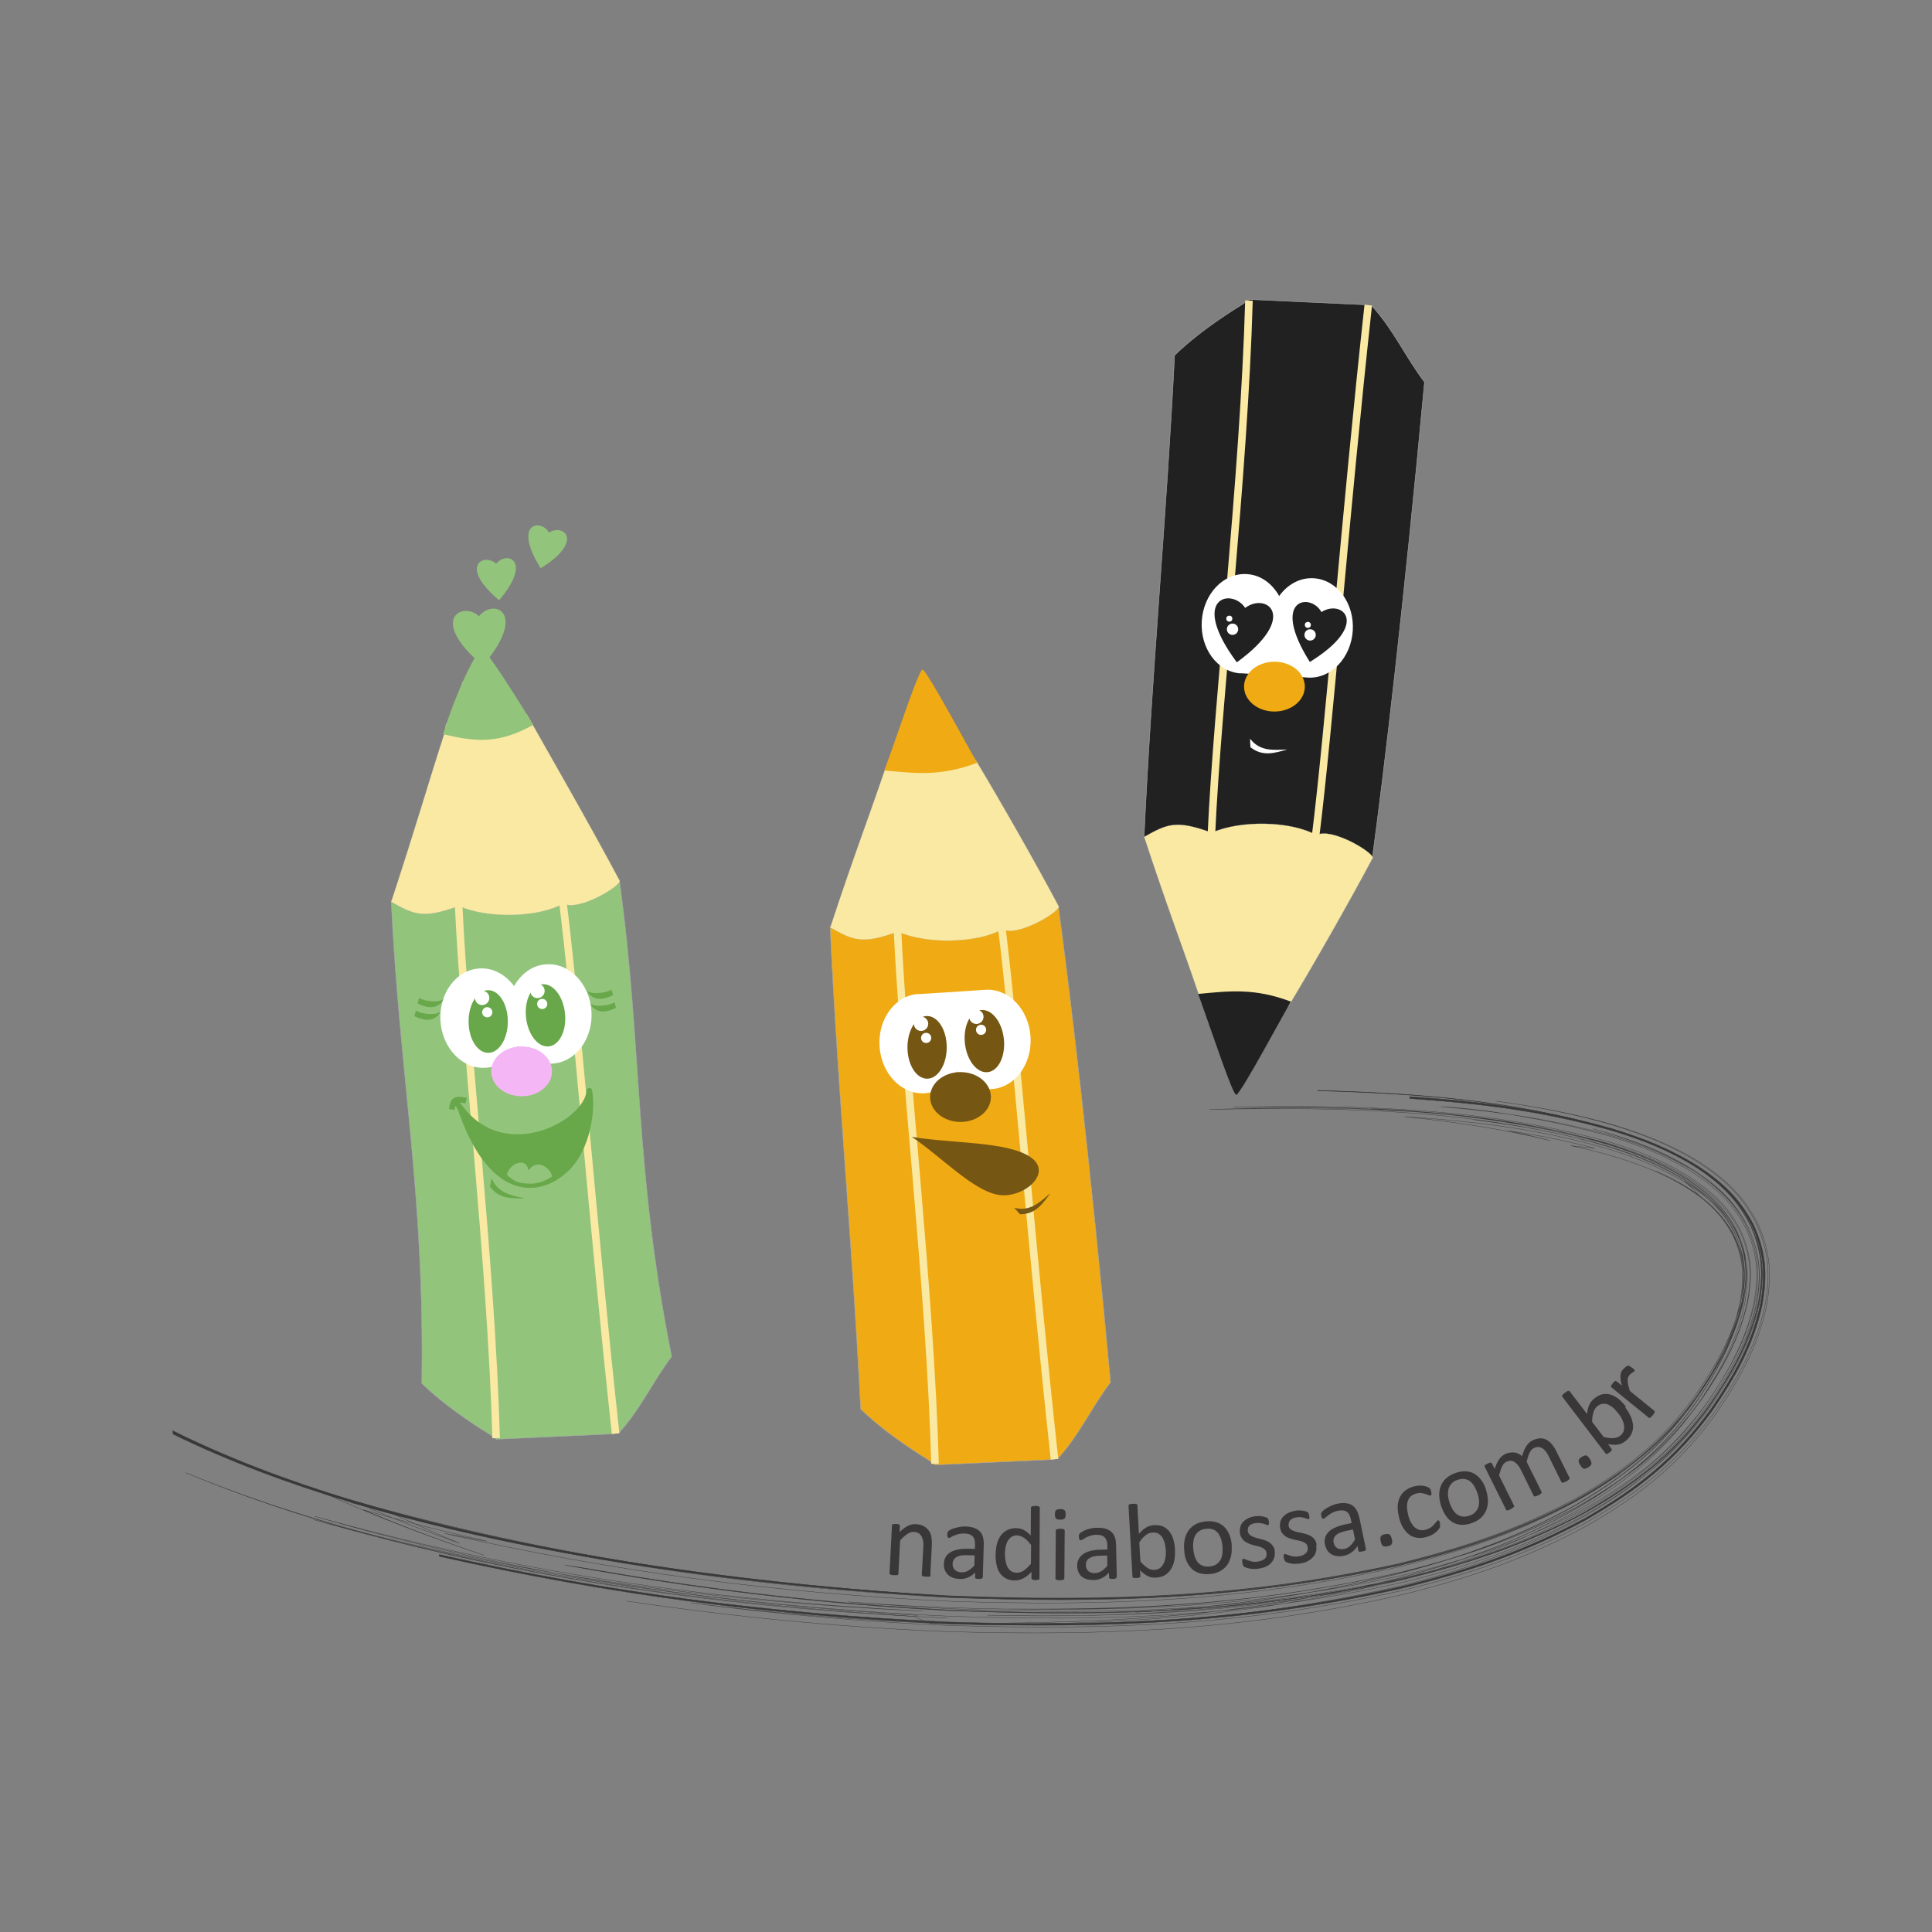 <svg:svg xmlns:dc="http://purl.org/dc/elements/1.1/" xmlns:ns2="http://creativecommons.org/ns#" xmlns:rdf="http://www.w3.org/1999/02/22-rdf-syntax-ns#" xmlns:svg="http://www.w3.org/2000/svg" clip-rule="evenodd" fill-rule="evenodd" height="2834.989" id="svg2" style="shape-rendering:geometricPrecision;text-rendering:geometricPrecision;image-rendering:optimizeQuality" version="1.0" viewBox="-169.314 319.67 2834.989 2834.989" width="2834.989" xml:space="preserve">
 <svg:rect x="-169.314" y="319.67" width="2834.989" height="2834.989" fill="#808080" stroke="none"/>
 <svg:defs id="defs4">
  <svg:style id="style6" type="text/css">
    .str1 {stroke:#A8AAAC;stroke-width:0.9}
    .str5 {stroke:#393738;stroke-width:1.8}
    .str0 {stroke:#A8AAAC;stroke-width:2.362}
    .str3 {stroke:#68A84A;stroke-width:29.996}
    .str4 {stroke:#68A84A;stroke-width:29.996;stroke-linecap:round;stroke-linejoin:round}
    .str2 {stroke:#FAE9A3;stroke-width:39.995}
    .fil3 {fill:none}
    .fil10 {fill:none;fill-rule:nonzero}
    .fil8 {fill:#212121}
    .fil2 {fill:#68A84A}
    .fil7 {fill:#755613}
    .fil0 {fill:#93C47C}
    .fil6 {fill:#F0AA13}
    .fil5 {fill:#F5B6F5}
    .fil1 {fill:#FAE9A3}
    .fil4 {fill:white}
    .fil9 {fill:#393738;fill-rule:nonzero}
  </svg:style>
 </svg:defs>
 <svg:g id="Camada_x0020_1" transform="matrix(.277 0 0 .277 1126 1910.3)">
  <svg:path class="fil0 str0" d="m-1406-1077c-426 58-772 48-1198 106 44 931 178 1549 162 2557 151 147 353 265 358 269l37 27 611-28c1 0 3-1 4-1 10-1 13-2 19-3 2 0 5 0 10-1 2 0 5 1 7-2 115-127 178-271 278-403-201-1007-153-1615-276-2517-2-16-5 11-13-3z" fill="#93c47c" id="path10" stroke="#a8aaac" stroke-width="2.362" />
  <svg:path class="fil1 str1" d="m-2224-2134-79 226c-17-8-9 19-17 44-93 288-149 488-284 899 121 68 168 92 358 22 148 67 418 64 555-13 76 44 299-89 298-120-162-305-406-728-493-883l-338-176z" fill="#fae9a3" id="path12" stroke="#a8aaac" stroke-width=".9" />
  <svg:path class="fil2" d="m-1550-428c8 24 31 37 46 41 31 9 62-3 91-16-3-11-5-21-8-30-20 12-47 17-68 18-17 1-47 2-61-13z" fill="#68a84a" id="path14" />
  <svg:path class="fil0" d="m-1852-1903c-40-67-239-389-269-399-27-10-141 231-208 449 173 41 293 53 477-49z" fill="#93c47c" id="path16" />
  <svg:path class="fil3 str2" d="m-2048 1876c-26-935-167-2116-199-2830" fill="none" id="path18" stroke="#fae9a3" stroke-width="39.995" />
  <svg:path class="fil3 str2" d="m-1415 1852c-122-1112-206-2230-280-2821" fill="none" id="path20" stroke="#fae9a3" stroke-width="39.995" />
  <svg:path class="fil4" d="m-2137-612c73-5 140 33 184 94 37-66 98-112 171-116 123-8 230 104 239 249s-83 269-206 277c-73 5-140-33-184-94-37 66-98 112-171 116-123 8-230-104-239-249s83-269 206-277z" fill="#fff" id="path22" />
  <svg:ellipse class="fil2" cx="-2090" cy="-331" d="m -1986,-331 c 0,91.679 -46.562,166 -104,166 -57.438,0 -104,-74.321 -104,-166 0,-91.679 46.562,-166 104,-166 57.438,0 104,74.321 104,166 z" fill="#68a84a" id="ellipse24" rx="104" ry="166" />
  <svg:ellipse class="fil2" cx="0" cy="0" d="M 93,0 C 93,124.816 51.362,226 0,226 -51.362,226 -93,124.816 -93,0 c 0,-124.816 41.638,-226 93,-226 51.362,0 93,101.184 93,226 z" fill="#68a84a" id="ellipse26" rx="93" ry="226" transform="matrix(1.11 -.117 -.077 -.728 -1786.4 -363.66)" />
  <svg:circle class="fil4" cx="-2122" cy="-456" d="m -2084,-456 c 0,20.987 -17.013,38 -38,38 -20.987,0 -38,-17.013 -38,-38 0,-20.987 17.013,-38 38,-38 20.987,0 38,17.013 38,38 z" fill="#fff" id="circle28" r="38" />
  <svg:circle class="fil4" cx="-1829" cy="-493" d="m -1791,-493 c 0,20.987 -17.013,38 -38,38 -20.987,0 -38,-17.013 -38,-38 0,-20.987 17.013,-38 38,-38 20.987,0 38,17.013 38,38 z" fill="#fff" id="circle30" r="38" />
  <svg:circle class="fil4" cx="-1804" cy="-424" d="m -1777,-424 c 0,14.912 -12.088,27 -27,27 -14.912,0 -27,-12.088 -27,-27 0,-14.912 12.088,-27 27,-27 14.912,0 27,12.088 27,27 z" fill="#fff" id="circle32" r="27" />
  <svg:circle class="fil4" cx="-2095" cy="-380" d="m -2068,-380 c 0,14.912 -12.088,27 -27,27 -14.912,0 -27,-12.088 -27,-27 0,-14.912 12.088,-27 27,-27 14.912,0 27,12.088 27,27 z" fill="#fff" id="circle34" r="27" />
  <svg:ellipse class="fil5" cx="-1913" cy="-67" d="m -1752,-67 c 0,72.902 -72.082,132 -161,132 -88.918,0 -161,-59.098 -161,-132 0,-72.902 72.082,-132 161,-132 88.918,0 161,59.098 161,132 z" fill="#f5b6f5" id="ellipse36" rx="161" ry="132" />
  <svg:path class="fil2" d="m-1566-495c8 24 31 37 46 41 31 9 62-3 91-16-3-11-5-21-8-30-20 12-47 17-68 18-17 1-47 2-61-13z" fill="#68a84a" id="path38" />
  <svg:path class="fil2" d="m-2344-384c-8 24-31 37-46 41-31 9-62-3-91-16 3-11 5-21 8-30 20 12 47 17 68 18 17 1 47 2 61-13z" fill="#68a84a" id="path40" />
  <svg:path class="fil2" d="m-2327-451c-8 24-31 37-46 41-31 9-62-3-91-16 3-11 5-21 8-30 20 12 47 17 68 18 17 1 47 2 61-13z" fill="#68a84a" id="path42" />
  <svg:g id="_720052336">
   <svg:path class="fil3 str3" d="m-2283 135c7-50 16-60 76-47" fill="none" id="path45" stroke="#68a84a" stroke-width="29.996" />
   <svg:path class="fil2" d="m-1555 23c-62 260-465 364-706 82 167 523 443 502 595 356 120-114 145-330 127-420-3-13-10-11-16-18z" fill="#68a84a" id="path47" />
   <svg:path class="fil0" d="m-1876 457c50-69 121-4 124 33-25 17-68 40-121 38s-75-8-116-45c-4-4 1-13 4-18 18-45 96-78 108-9z" fill="#93c47c" id="path49" />
   <svg:path class="fil3 str4" d="m-2254 103c233 351 690 106 700-67" fill="none" id="path51" stroke="#68a84a" stroke-linecap="round" stroke-linejoin="round" stroke-width="29.996" />
  </svg:g>
  <svg:path class="fil0" d="m-2118-2217c240-280 59-359-21-261-84-80-273 13 19 260 1 1 2 1 2 1z" fill="#93c47c" id="path53" />
  <svg:path class="fil0" d="m-2032-2563c177-207 44-265-16-193-62-59-202 9 14 192 1 1 1 1 2 1z" fill="#93c47c" id="path55" />
  <svg:path class="fil0" d="m-1812-2732c232-143 122-239 44-189-42-75-195-53-45 187 0 1 1 1 1 1z" fill="#93c47c" id="path57" />
  <svg:path class="fil2" d="m-1896 606c-67 0-136 5-185-63 3-15 6-29 9-44 34 82 107 90 176 107z" fill="#68a84a" id="path59" />
  <svg:path class="fil6 str0" d="m919-941c-426 58-772 48-1198 106 41 873 120 1713 162 2557 151 147 353 265 358 269l37 27 611-28c1 0 3-1 4-1 10-1 13-2 19-3 2 0 5 0 10-1 2 0 5 1 7-2 115-127 178-271 278-403-110-1185-216-2079-276-2517-2-16-5 11-13-3z" fill="#f0aa13" id="path61" stroke="#a8aaac" stroke-width="2.362" />
  <svg:path class="fil1 str1" d="m227-2009-157 221c-10-5 0 4-5 15-4 8-21 18-24 29-11 33-25 64-35 95-83 244-165 457-284 820 121 68 168 92 358 22 148 67 418 64 555-13 76 44 299-89 298-120-129-243-316-569-435-767-22-37-56-60-72-88-6-10-13-18-18-26l-179-189z" fill="#fae9a3" id="path63" stroke="#a8aaac" stroke-width=".9" />
  <svg:path class="fil6" d="m500-1702c-40-67-260-478-288-493-18-10-123 314-203 534 168 16 299 32 492-41z" fill="#f0aa13" id="path65" />
  <svg:path class="fil3 str2" d="m277 2012c-26-935-167-2116-199-2830" fill="none" id="path67" stroke="#fae9a3" stroke-width="39.995" />
  <svg:path class="fil3 str2" d="m910 1988c-122-1112-206-2230-280-2821" fill="none" id="path69" stroke="#fae9a3" stroke-width="39.995" />
  <svg:path class="fil4" d="m188-476c149-9 207-13 356-23 123-8 230 104 239 249s-83 269-206 277c-73 5-140-33-184-94-37 66-98 112-171 116-123 8-230-104-239-249s83-269 206-277z" fill="#fff" id="path71" />
  <svg:ellipse class="fil7" cx="235" cy="-194" d="m 339,-194 c 0,91.679 -46.562,166 -104,166 -57.438,0 -104,-74.321 -104,-166 0,-91.679 46.562,-166 104,-166 57.438,0 104,74.321 104,166 z" fill="#755613" id="ellipse73" rx="104" ry="166" />
  <svg:ellipse class="fil7" cx="0" cy="0" d="M 93,0 C 93,124.816 51.362,226 0,226 -51.362,226 -93,124.816 -93,0 c 0,-124.816 41.638,-226 93,-226 51.362,0 93,101.184 93,226 z" fill="#755613" id="ellipse75" rx="93" ry="226" transform="matrix(1.11 -.117 -.077 -.728 538.47 -227.14)" />
  <svg:circle class="fil4" cx="203" cy="-319" d="m 241,-319 c 0,20.987 -17.013,38 -38,38 -20.987,0 -38,-17.013 -38,-38 0,-20.987 17.013,-38 38,-38 20.987,0 38,17.013 38,38 z" fill="#fff" id="circle77" r="38" />
  <svg:circle class="fil4" cx="496" cy="-356" d="m 534,-356 c 0,20.987 -17.013,38 -38,38 -20.987,0 -38,-17.013 -38,-38 0,-20.987 17.013,-38 38,-38 20.987,0 38,17.013 38,38 z" fill="#fff" id="circle79" r="38" />
  <svg:circle class="fil4" cx="521" cy="-287" d="m 548,-287 c 0,14.912 -12.088,27 -27,27 -14.912,0 -27,-12.088 -27,-27 0,-14.912 12.088,-27 27,-27 14.912,0 27,12.088 27,27 z" fill="#fff" id="circle81" r="27" />
  <svg:circle class="fil4" cx="230" cy="-244" d="m 257,-244 c 0,14.912 -12.088,27 -27,27 -14.912,0 -27,-12.088 -27,-27 0,-14.912 12.088,-27 27,-27 14.912,0 27,12.088 27,27 z" fill="#fff" id="circle83" r="27" />
  <svg:ellipse class="fil7" cx="412" cy="69" d="m 573,69 c 0,72.902 -72.082,132 -161,132 -88.918,0 -161,-59.098 -161,-132 0,-72.902 72.082,-132 161,-132 88.918,0 161,59.098 161,132 z" fill="#755613" id="ellipse85" rx="161" ry="132" />
  <svg:path class="fil7" d="m611 587c-134-23-305-205-457-307 209 36 504 23 628 107 125 84-38 223-171 200z" fill="#755613" id="path87" />
  <svg:path class="fil7" d="m888 579c-40 54-78 112-161 111-10-11-20-23-30-34 86 22 136-32 191-77z" fill="#755613" id="path89" />
  <svg:path class="fil8 str0" d="m2582-1197c-426-58-772-48-1198-106 41-873 120-1713 162-2557 151-147 353-265 358-269l37-27 611 28c1 0 3 1 4 1 10 1 13 2 19 3 2 0 5 0 10 1 2 0 5-1 7 2 115 127 178 271 278 403-110 1185-216 2079-276 2517-2 16-5-11-13 3z" fill="#212121" id="path91" stroke="#a8aaac" stroke-width="2.362" />
  <svg:path class="fil1 str1" d="m1890-129-157-221c-10 5 0-4-5-15-4-8-21-18-24-29-11-33-25-64-35-95-83-244-165-457-284-820 121-68 168-92 358-22 148-67 418-64 555 13 76-44 299 89 298 120-129 243-316 569-435 767-22 37-56 60-72 88-6 10-13 18-18 26l-179 189z" fill="#fae9a3" id="path93" stroke="#a8aaac" stroke-width=".9" />
  <svg:path class="fil8" d="m2162-436c-40 67-260 478-288 493-18 10-123-314-203-534 168-16 299-32 492 41z" fill="#212121" id="path95" />
  <svg:path class="fil3 str2" d="m1940-4150c-26 935-167 2116-199 2830" fill="none" id="path97" stroke="#fae9a3" stroke-width="39.995" />
  <svg:path class="fil3 str2" d="m2572-4126c-122 1112-206 2230-280 2821" fill="none" id="path99" stroke="#fae9a3" stroke-width="39.995" />
  <svg:path class="fil4" d="m1895-2176c149 9 207 13 356 23 123 8 230-104 239-249s-83-269-206-277c-73-5-140 33-184 94-37-66-98-112-171-116-123-8-230 104-239 249s83 269 206 277z" fill="#fff" id="path101" />
  <svg:path class="fil8" d="m2263-2236c324-200 171-335 61-264-58-105-273-73-63 262 1 1 1 2 2 2z" fill="#212121" id="path103" />
  <svg:path class="fil8" d="m1876-2234c332-241 157-373 44-288-71-108-299-57-46 286l2 2z" fill="#212121" id="path105" />
  <svg:circle class="fil4" cx="2264" cy="-2379" d="m 2294,-2379 c 0,16.569 -13.431,30 -30,30 -16.569,0 -30,-13.431 -30,-30 0,-16.569 13.431,-30 30,-30 16.569,0 30,13.431 30,30 z" fill="#fff" id="circle107" r="30" />
  <svg:circle class="fil4" cx="2252" cy="-2432" d="m 2268,-2432 c 0,8.837 -7.163,16 -16,16 -8.837,0 -16,-7.163 -16,-16 0,-8.837 7.163,-16 16,-16 8.837,0 16,7.163 16,16 z" fill="#fff" id="circle109" r="16" />
  <svg:ellipse class="fil6" cx="2075" cy="-2105" d="m 2236,-2105 c 0,72.902 -72.082,132 -161,132 -88.918,0 -161,-59.098 -161,-132 0,-72.902 72.082,-132 161,-132 88.918,0 161,59.098 161,132 z" fill="#f0aa13" id="ellipse111" rx="161" ry="132" />
  <svg:path class="fil4" d="m2143-1772c-65 18-130 40-195-12-1-15-2-30-2-45 54 70 127 59 198 57z" fill="#fff" id="path113" />
  <svg:g id="_721393936">
   <svg:g id="g116" stroke="#393738" stroke-width="1.8">
    <svg:path class="fil9 str5" d="m2791 77c376 26 713 67 1076 171 166 51 302 105 450 198 127 85 214 166 286 302 68 147 74 267 45 425-48 212-139 372-261 550-192 263-389 418-669 579-321 173-608 270-960 358-829 188-1568 216-2414 190-937-43-1778-153-2693-357 0 3-1 6-1 9 915 205 1756 314 2693 357 847 26 1587-2 2417-190 353-88 641-185 963-359 282-162 480-317 673-582 122-179 214-340 262-553 29-161 23-282-46-431-73-138-160-220-289-306-148-93-285-147-452-199-365-105-703-146-1080-172 0 3 1 6 1 9z" fill="#393738" fill-rule="nonzero" id="path118" />
    <svg:path class="fil10 str5" d="m-1357 2739c574 85 1118 138 1698 162 851 24 1593-7 2426-199 356-90 646-189 969-365 286-165 485-324 680-593 124-183 217-346 265-564 30-167 23-292-49-447-75-143-165-226-298-315-151-94-289-148-458-200-211-61-407-97-625-127 217 30 413 67 624 129 168 53 306 107 456 202 132 88 221 172 295 314 71 153 77 277 47 442-49 216-142 378-266 559-195 266-394 423-678 585-323 174-612 271-967 359-831 187-1572 214-2420 187-461-20-900-59-1357-119 456 58 898 92 1358 111 846 23 1584-12 2413-204 351-90 637-188 956-363 278-162 473-316 662-579 119-176 210-335 255-545 27-154 21-270-46-412-71-133-156-210-280-292-146-90-281-142-444-192-313-86-582-125-902-153 282 15 631 83 900 158 163 51 296 103 441 195 122 81 205 159 274 290 65 140 69 253 42 403-47 206-137 363-256 536-189 258-383 410-658 567-318 171-602 267-951 353-758 164-1426 210-2195 192 770 15 1442-18 2197-187 350-86 635-181 954-352 277-158 472-310 662-568 120-174 211-332 259-539 29-153 23-268-42-410-69-133-154-212-277-295-145-92-280-146-444-197-34-10-68-20-102-29 34 9 68 19 102 30 163 52 297 106 442 199 122 83 206 162 274 295 64 141 68 255 39 406-49 206-141 362-260 534-190 256-385 405-661 560-318 167-602 260-951 344-713 155-1347 187-2075 176 727 5 1359-32 2070-194 345-86 628-180 942-350 270-155 461-303 646-556 115-168 205-322 250-522 26-141 22-247-39-379-65-124-145-197-260-274-141-89-273-140-431-190-694-190-1402-203-2117-181 714-15 1420 0 2113 195 157 50 287 102 426 191 111 76 189 147 251 268 57 127 60 229 34 365-46 196-135 347-249 511-184 248-372 392-639 543-312 165-593 257-935 340-818 178-1549 200-2382 167-1150-64-2214-220-3319-552 277 127 565 236 855 333-216-73-430-152-639-241 216 63 435 118 655 167-75-13-149-27-224-41 908 205 1742 314 2671 359 835 28 1567 1 2385-182 343-85 623-178 935-346 266-152 454-298 636-547 113-164 201-315 245-511 25-134 21-235-36-361-62-119-140-189-250-263-139-87-268-138-424-187-363-105-701-145-1076-170 259 27 520 65 772 127-75-19-150-37-225-52 155 22 309 52 460 93-42-5-85-10-127-14 63 13 125 28 187 45 154 44 284 92 422 174 110 70 188 137 252 252 61 122 67 223 45 356-38 198-124 352-234 519-178 257-365 409-631 569-312 178-593 279-938 372-731 185-1385 235-2136 242 752-7 1405-56 2136-241 345-93 626-194 938-372 267-160 453-312 632-569 110-167 196-322 235-520 22-134 16-235-45-358-64-115-143-183-253-253-53-32-104-58-162-83 57 25 108 51 161 84 109 71 187 138 250 253 59 122 64 222 42 355-40 197-126 350-237 515-179 254-366 404-631 561-311 175-592 273-936 364-480 120-912 175-1404 207 492-33 925-88 1404-208 344-91 624-190 935-365 265-157 452-307 630-561 110-165 196-318 236-515 22-132 17-232-42-354-44-82-93-134-164-193-24-27-48-50-75-74-5-4-9-8-14-12 5 3 10 6 16 9 113 72 193 141 258 260 62 127 68 230 46 368-40 201-126 356-238 525-180 259-369 412-637 573-313 178-595 279-942 372-824 205-1562 247-2407 236-31-1-63-2-94-2-29-13-57-25-86-38-1262-78-2683-272-3857-761 1133 468 2489 658 3704 742 112 7 223 13 335 18 843 30 1581 4 2409-179 351-86 638-182 958-353 280-159 476-312 668-573 122-176 214-335 262-546 25-131 25-232-17-359 41 128 40 228 14 359-50 209-143 367-265 542-193 258-390 409-669 565-320 168-606 261-957 344-826 176-1562 196-2403 160-178-9-354-21-531-36 178 14 354 24 532 31 839 27 1573-1 2395-186 346-86 628-181 943-351 271-155 462-304 647-558 116-169 205-323 250-524 26-142 22-249-39-382-65-125-146-198-262-276-142-89-273-141-432-190-655-180-1317-198-1992-184 674-8 1334 13 1987 198 157 50 287 102 426 191 112 76 190 148 252 270 58 128 61 230 34 367-46 196-136 348-250 512-184 248-373 393-640 543-313 165-593 257-936 340-818 177-1549 199-2382 167-1136-63-2180-217-3272-538 1092 322 2137 476 3272 539 833 33 1564 11 2383-166 343-83 623-174 936-339 268-151 457-296 641-544 114-165 204-316 250-513 26-137 23-240-35-368-62-122-141-194-253-271-140-89-270-142-427-192-421-124-819-165-1256-189 437 23 835 64 1256 187 157 50 288 102 428 191 113 77 192 149 255 271 58 129 62 233 35 370-46 197-136 349-250 515-185 249-374 395-642 546-313 166-594 258-937 341-819 179-1551 201-2385 169-1101-60-2102-205-3165-503 1063 296 2064 440 3165 498 833 30 1564 7 2382-173 342-83 622-176 934-342 266-151 454-296 637-544 113-164 202-315 247-510 25-135 22-236-35-362-62-120-140-191-250-265-139-88-268-140-425-189-237-71-457-109-703-140 245 31 465 69 703 140 156 49 286 101 425 189 111 75 188 146 250 265 57 126 60 227 35 362-45 196-134 347-247 510-183 248-371 393-637 544-312 166-592 258-934 342-818 180-1549 204-2382 173-1021-53-1939-182-2930-433 113 53 227 103 341 151-161-57-321-119-478-185" fill="none" id="path120" />
    <svg:path class="fil10 str5" d="m338 2829c-1162-53-2233-201-3353-521 1079 295 2106 433 3223 484-1115-57-2141-199-3217-502 1067 310 2086 459 3194 525" fill="none" id="path122" />
    <svg:path class="fil9 str5" d="m2307 36c540 15 1041 53 1562 205 166 53 302 108 448 203 126 86 212 168 282 305 66 147 71 265 40 422-50 210-143 368-265 543-193 259-390 410-670 567-320 168-606 261-957 345-826 177-1563 198-2404 163-698-37-1339-114-2027-241 54 9 108 17 161 26 632 110 1225 178 1865 212 841 35 1577 15 2403-162 350-84 637-177 957-345 280-157 476-308 669-566 122-175 215-333 265-543 30-157 26-275-40-422-70-137-156-219-282-305-147-95-283-150-448-203-521-153-1022-191-1562-206z" fill="#393738" fill-rule="nonzero" id="path124" />
    <svg:path class="fil9 str5" d="m3904 2065c-78 55-153 101-237 147-313 165-594 256-936 338-818 176-1549 197-2382 163-1274-77-2957-302-4110-876 1 6 1 12 2 18 1162 568 2829 789 4108 864 833 32 1565 10 2383-168 343-83 623-175 936-340 83-46 159-93 236-147z" fill="#393738" fill-rule="nonzero" id="path126" />
   </svg:g>
  </svg:g>
  <svg:path class="fil3" d="m1728 87c1033-32 3772-4 2630 1616-1285 1823-6691 1022-8175 232" fill="none" id="path128" />
  <svg:circle class="fil4" cx="1853" cy="-2409" d="m 1883,-2409 c 0,16.569 -13.431,30 -30,30 -16.569,0 -30,-13.431 -30,-30 0,-16.569 13.431,-30 30,-30 16.569,0 30,13.431 30,30 z" fill="#fff" id="circle130" r="30" />
  <svg:circle class="fil4" cx="1836" cy="-2465" d="m 1852,-2465 c 0,8.837 -7.163,16 -16,16 -8.837,0 -16,-7.163 -16,-16 0,-8.837 7.163,-16 16,-16 8.837,0 16,7.163 16,16 z" fill="#fff" id="circle132" r="16" />
  <svg:path class="fil9" d="m254 2603c0 2-1 3-1 4-1 1-2 2-4 2-2 1-4 1-7 1h-11c-5 0-9-1-12-1-3-1-5-1-7-2s-3-2-4-3-1-2-1-4l8-148c1-14 0-26-2-35s-5-17-9-23c-4-7-9-12-16-15-7-4-14-6-23-6-12-1-23 3-35 11s-25 19-38 34l-9 177c0 2-1 3-1 4-1 1-2 2-4 2-2 1-4 1-7 1h-12c-5 0-8-1-11-1-3-1-5-1-7-2s-3-2-4-3-1-2-1-4l13-253c0-2 0-3 1-4s2-2 4-3 4-1 7-1h10c4 0 8 0 10 1 3 0 5 1 6 2l3 3c1 1 1 2 1 4l-2 33c15-15 30-26 44-33s29-10 43-9c17 1 31 4 42 11 11 6 20 15 27 24 7 10 11 21 13 34s3 29 2 46l-8 154zm275 11c0 2-1 4-2 5-2 1-4 2-6 2-3 0-6 1-12 1-5 0-9-1-12-1-3-1-5-1-6-3-1-1-2-3-2-5l1-25c-11 11-24 20-38 26s-28 9-43 8c-13 0-25-2-36-6s-20-9-27-16-13-15-17-25-6-21-5-33c0-14 4-27 10-37s15-19 26-25c11-7 25-11 40-14 16-3 34-4 53-4l35 1 1-20c0-10-1-18-2-26-2-8-5-14-9-19s-10-9-18-12c-7-3-16-4-27-5-11 0-22 1-31 3-9 3-17 5-24 8s-13 6-17 9c-5 3-8 4-10 4s-3 0-4-1l-3-3c-1-1-1-3-2-6v-8c0-5 1-8 1-11 1-3 2-5 5-8 3-2 7-5 13-8s14-6 22-8 17-4 27-6 19-2 29-2c18 1 34 3 46 8 13 5 23 11 30 19 8 8 13 18 16 30s5 26 4 42l-5 171zm-43-117-40-1c-13 0-24 0-33 2s-17 5-24 9c-6 4-11 9-14 15s-5 13-5 20c0 13 3 24 12 32 8 8 20 12 35 13 12 0 24-2 34-8 11-6 22-15 34-27l2-54zm344 122c0 2 0 3-1 4l-3 3c-2 1-4 1-6 1-3 0-6 1-10 1s-7 0-10-1c-3 0-5-1-7-2s-3-2-4-3-1-3-1-4v-34c-13 14-27 26-42 34-14 8-30 12-47 12-19 0-34-4-47-11s-24-17-32-29-14-27-17-43c-4-17-5-34-5-52 0-22 3-41 7-59 5-18 12-32 21-45 9-12 21-22 34-28 14-7 29-10 47-10 15 0 28 3 41 10 12 7 24 16 36 29l1-147c0-1 0-3 1-4s2-2 4-3 4-1 7-2c3 0 7-1 11-1 5 0 9 0 12 1 3 0 5 1 7 2s3 2 4 3 1 3 1 4l-2 375zm-46-179c-12-16-24-28-36-36s-24-12-36-13c-12 0-22 3-30 8-8 6-15 13-20 22s-9 20-11 31c-2 12-4 23-4 35 0 13 1 25 3 37s5 23 10 33 11 17 19 23 18 9 30 9c6 0 12-1 18-2 6-2 12-4 18-8s12-9 19-15 14-14 21-23l1-101zm178 179c0 2 0 3-1 4s-2 2-4 3-4 1-7 2c-3 0-7 1-12 1s-8 0-11-1c-3 0-5-1-7-2s-3-2-4-3-1-2-1-4l2-253c0-1 0-3 1-4s2-2 4-3 4-1 7-2c3 0 7-1 11-1 5 0 9 0 12 1 3 0 5 1 7 2s3 2 4 3 1 2 1 4l-2 253zm7-339c0 11-2 18-6 22s-12 6-23 6-18-2-22-6-6-11-6-22 2-18 6-22 12-6 23-6 18 2 22 6 6 11 6 22zm269 333c0 2-1 4-2 5l-6 3c-3 1-6 1-11 1s-9 0-12-1-5-1-6-2-2-3-2-5l-1-25c-11 12-23 22-36 28-13 7-28 10-43 11-13 0-25-1-36-4s-20-8-28-14-14-14-18-24c-4-9-7-20-7-32 0-14 2-27 8-37 6-11 14-20 24-27 11-7 24-13 40-17s33-6 53-6l35-1v-20c0-10-1-18-4-26-2-7-6-14-10-18-5-5-11-8-18-11-7-2-16-3-27-3s-22 2-31 5-17 6-24 10-12 7-17 10c-4 3-8 4-10 4s-3 0-4-1l-3-3c-1-1-2-3-2-6 0-2-1-5-1-8 0-5 0-8 1-11s2-5 5-8c2-2 7-5 13-9 6-3 13-7 21-10s17-5 26-7 19-3 29-3c18 0 34 1 47 5s23 10 31 17c8 8 14 18 18 29 4 12 6 26 6 41l4 171zm-49-115-40 1c-13 0-24 2-33 4s-17 6-23 10-10 9-13 15-4 13-4 21c0 13 5 24 13 31 9 8 20 11 35 11 12 0 23-4 34-10 10-6 21-16 32-29l-1-54zm359-31c1 22 0 42-4 60s-10 33-19 46-19 23-32 30-28 11-46 12c-8 0-16 0-22-1-7-1-14-3-20-7-7-3-13-7-20-12s-14-11-22-19l2 31c0 1 0 3-1 4l-3 3c-2 1-4 1-6 2-3 1-6 1-10 1h-10c-3 0-5-1-7-1-2-1-3-1-4-3-1-1-1-2-1-4l-21-375c0-2 0-3 1-4s2-2 4-3 4-1 7-2 7-1 11-1h12c3 0 5 1 7 1 2 1 3 2 4 3s1 2 1 4l8 151c7-8 14-15 21-21s13-10 20-14 13-6 20-8 14-3 21-3c18-1 34 2 48 8 13 7 24 16 33 28s16 26 20 42c5 16 7 34 8 52zm-48 8c-1-13-2-25-5-38-3-12-7-23-12-32s-12-16-21-22c-8-5-19-8-31-7-6 0-12 2-18 3-6 2-11 5-17 9s-12 10-18 16-13 15-19 25l6 101c14 15 26 26 38 34s24 11 37 10c12-1 21-4 29-10s14-14 19-24c5-9 8-20 10-32s2-23 2-35zm348-32c2 21 1 40-3 58s-11 33-20 47c-10 13-22 24-38 33-16 8-34 14-55 15-21 2-39 0-55-5s-30-13-41-24-20-25-27-41-11-35-12-57c-2-21-1-40 3-57 4-18 11-33 20-47 10-13 22-24 38-33 15-8 34-13 55-15s39 0 55 5 30 13 41 24 20 24 27 41c7 16 11 35 13 56zm-48 7c-1-14-4-26-7-38-4-12-9-22-15-31-7-9-15-15-25-20s-23-6-38-5c-14 1-25 5-35 10-9 6-17 13-23 23-6 9-9 20-11 33-2 12-3 26-1 40 1 14 4 27 7 39 4 12 9 22 15 31 7 8 15 15 26 19 10 5 23 6 38 5 13-1 25-5 34-10 10-6 17-13 23-23 6-9 9-20 11-33 2-12 2-26 1-40zm276 26c2 13 1 25-3 35-4 11-9 20-17 28s-18 14-29 19c-12 5-25 8-39 10-9 1-18 1-26 1s-16-1-22-3c-7-1-12-3-17-5s-8-3-10-5-4-4-5-7-2-8-3-14c0-4-1-7-1-9 0-3 0-4 1-6 0-2 1-3 2-4s2-1 3-1c2 0 5 1 10 3 4 2 10 4 16 6s13 4 22 6c8 2 18 2 28 0 8-1 15-3 21-5s11-6 16-9c4-4 7-8 9-14 2-5 2-12 1-18-1-7-3-13-8-17-4-4-10-8-16-11s-14-5-21-7l-24-6c-8-2-16-5-24-8s-15-7-22-12-12-11-17-19-8-17-9-28c-1-10 0-19 2-29 3-10 7-18 14-26s16-14 27-20 24-9 39-11c7-1 13-1 20-1s13 1 19 2 10 2 15 4c4 2 7 3 9 4s4 2 4 3c1 1 1 2 2 4 0 1 1 3 1 5 1 2 1 5 1 7 0 3 1 6 1 8s0 4-1 6c0 2-1 3-2 4s-2 1-3 1c-2 0-4-1-8-2-3-2-8-3-13-5s-12-3-19-4-15-1-24 0c-8 1-15 3-20 5-6 2-10 6-14 9-3 4-6 8-7 13s-2 10-1 15c1 7 4 13 8 18 4 4 10 8 16 11s14 5 22 8l24 6c8 2 17 5 25 8s16 7 22 12c7 5 12 11 17 18s8 16 9 27zm220-33c2 13 2 25-1 35-3 11-8 20-16 29-8 8-17 15-28 21s-24 10-39 12c-9 1-17 2-26 2-8 0-16 0-23-2-7-1-12-2-17-4s-8-3-11-5c-2-1-4-4-6-7-1-3-3-8-4-13-1-4-1-6-1-9v-6c0-2 1-3 2-4s2-1 3-2c2 0 5 0 10 2 4 2 10 4 16 6s14 4 22 5 18 1 28-1c8-1 15-3 21-6s11-6 15-10 7-9 9-14 2-12 1-19-4-13-8-17-10-8-16-10c-7-3-14-5-22-7s-16-3-24-5-17-4-25-7-16-6-23-11-13-11-18-18-8-17-10-28c-2-10-1-19 1-29s7-18 13-26c7-8 15-15 26-21s24-10 39-13c7-1 13-2 20-2s13 1 19 1c6 1 11 2 15 3s7 3 10 4c2 1 4 2 5 3s2 2 2 4c1 1 1 3 2 5s1 4 2 7 1 6 1 8v6c0 2-1 3-2 4s-2 1-3 1c-2 0-4 0-8-2-3-1-8-3-13-4-5-2-12-3-19-4s-15-1-24 1c-8 1-15 3-20 6-6 3-10 6-13 10s-6 8-7 13-1 10-1 15c1 7 4 13 9 17s10 8 17 10c6 3 14 5 22 7s16 3 25 5c8 2 17 4 25 7s16 6 23 11 13 10 18 18c5 7 8 16 10 27zm264 21c0 2 0 4-1 5s-3 3-6 4c-2 1-6 2-11 3s-9 1-12 2c-3 0-5 0-7-1s-3-2-3-5l-5-25c-8 14-19 25-31 34s-25 15-40 18c-13 3-25 3-36 2s-21-4-30-9-16-12-22-20c-6-9-10-19-13-31-3-14-3-27 1-38 3-12 10-22 19-31s21-17 36-23c15-7 32-12 51-16l34-7-4-19c-2-9-5-18-8-25-4-7-8-12-14-16s-12-6-20-7-17 0-27 2c-11 2-21 6-29 10-8 5-16 9-22 14s-11 9-15 12c-4 4-7 6-9 6h-4c-1 0-2-1-4-3-1-1-2-3-3-5s-2-5-2-7c-1-5-1-8-1-11s1-6 3-8c2-3 6-7 11-11s12-9 19-13 15-8 24-12 18-7 28-9c18-4 33-5 47-3 13 1 25 5 34 12 9 6 17 15 23 26s10 24 14 39l35 167zm-69-104-39 8c-12 3-23 6-32 10s-16 9-21 14-9 11-10 18c-2 6-2 13 0 21 3 13 9 22 19 28s22 7 37 4c12-2 22-8 31-16s18-20 26-34l-11-53zm206 51c3 13 2 22-1 27s-11 9-22 11-19 2-24-2c-5-3-9-11-12-24s-2-22 1-27 11-9 22-11 19-2 24 2c5 3 9 11 12 24zm253-83c1 3 1 6 2 8 0 2 1 4 1 6s0 3-1 5c0 1-1 4-3 6-2 3-5 7-9 12-5 5-10 10-16 14-6 5-13 9-20 12-8 4-16 7-24 9-18 5-34 6-49 4s-29-7-41-16-23-21-32-35c-9-15-17-33-22-54-6-24-9-45-8-64s6-35 13-49 17-25 30-34c12-9 27-16 43-20 8-2 16-3 23-4 8-1 15 0 22 0 7 1 13 2 19 4s10 4 13 5c3 2 5 3 6 4s2 2 3 4 2 3 3 6c1 2 2 5 2 8 2 7 2 12 2 15-1 3-2 5-5 6s-6 0-11-2c-4-2-10-4-16-6s-14-4-22-5c-9-1-18 0-28 3-22 6-36 18-43 38s-6 45 2 77c4 16 9 29 16 40 6 11 13 20 21 26s17 10 26 12 20 1 31-2c10-3 19-7 26-12s13-11 17-16c5-5 9-10 12-14s6-7 8-7h4c1 0 2 2 3 3l3 6 3 9zm246-177c6 20 10 39 10 57s-3 35-9 50-16 29-29 41-30 21-50 28-38 9-55 8-32-6-45-14-25-19-35-34c-10-14-18-32-25-52-6-20-10-39-10-57s3-35 9-50 16-29 29-40c13-12 30-21 50-28s38-9 55-8 32 6 45 14 25 19 36 34c10 14 19 32 25 52zm-45 18c-4-13-10-25-16-36s-14-20-22-27-18-11-29-13-24-1-38 4c-13 4-24 10-31 18-8 8-13 17-17 27-3 10-4 22-4 35 1 13 4 26 8 39s10 25 16 36 14 20 22 26c8 7 18 11 29 13s24 1 38-4c13-4 23-10 31-18s14-17 17-27 5-22 4-34c-1-13-4-26-8-40zm487-83c1 1 1 3 1 4s-1 3-2 4-3 3-6 5c-2 2-6 4-10 6s-8 4-11 5-5 2-7 2-3 0-5-1l-3-3-68-138c-5-10-10-18-16-25s-12-13-18-16c-7-4-13-6-21-6-7 0-15 2-22 5-10 5-17 13-23 25s-11 28-16 48l79 159c1 1 1 3 1 4s-1 3-2 4-3 3-6 5c-2 2-6 4-10 6s-7 3-10 4-5 2-7 2-4 0-5-1l-3-3-68-138c-5-10-10-18-16-25s-12-12-18-16c-7-4-13-6-20-6s-15 2-22 5c-10 5-17 13-23 25s-11 28-16 48l79 159c1 1 1 3 1 4s-1 3-2 4-3 3-6 5c-2 2-6 4-10 6l-10 5c-3 1-5 2-7 2s-4 0-5-1l-3-3-113-227c-1-1-1-3-1-4s1-2 2-4 3-3 5-4 5-3 9-5 7-3 9-4c3-1 5-1 7-1s3 0 4 1l3 3 15 30c6-21 13-37 22-50s19-22 31-28c9-5 18-8 27-9s17-2 24-1c8 1 15 3 22 7 7 3 13 8 19 13 3-12 7-23 11-32s8-17 13-24 9-12 15-17c5-5 11-8 17-11 15-7 28-11 41-11 12 0 24 3 34 9s20 14 28 24 16 22 22 35l71 143zm108-99c7 11 10 20 8 26-1 6-7 12-17 18s-17 8-23 7-12-8-19-19-10-20-8-26c1-6 7-12 17-18s17-8 23-7 12 8 19 19zm188-273c13 17 23 35 30 51 7 17 10 33 11 48 0 15-3 30-10 43s-17 25-31 36c-6 5-13 9-19 12s-13 5-21 6c-7 1-15 2-24 1-9 0-18-1-28-3l19 25c1 1 1 2 1 4 0 1 0 3-1 4-1 2-2 3-4 5s-4 4-7 6-6 4-8 5l-6 3h-4c-1-1-2-1-3-3l-228-299c-1-1-2-2-2-4 0-1 0-3 1-5s3-3 5-6c2-2 5-5 9-7 4-3 7-5 10-7s5-3 7-3h5c1 0 2 1 3 2l92 120c1-11 3-20 5-29 2-8 5-16 9-23 3-7 7-13 12-18 4-5 10-10 16-15 15-11 29-18 44-20s29-1 43 4 27 13 40 23c13 11 25 24 36 38zm-35 34c-8-10-16-20-25-28-9-9-18-15-28-20s-19-7-29-6c-10 0-20 4-29 11-5 4-9 8-13 13s-7 11-9 18-4 15-6 23c-1 9-2 19-2 31l61 80c20 5 37 7 51 6s26-5 36-12c9-7 15-15 19-25 3-10 4-20 2-30-1-10-5-21-10-32s-11-21-19-30zm71-245c3 3 6 5 8 7s4 4 4 5c1 1 1 3 1 4s0 2-1 3-2 2-4 3-4 2-7 4c-2 2-5 3-8 6-3 2-5 5-8 8-3 4-5 8-7 12-1 5-2 10-2 17s1 14 3 23 5 19 9 31l129 105c1 1 2 2 2 3v5c-1 2-2 4-3 7-2 3-4 6-7 9-3 4-5 6-8 8-2 2-4 4-6 5s-3 1-4 1-2-1-4-2l-197-160c-1-1-2-2-2-3v-4c0-2 1-4 3-6 1-2 4-5 6-8 3-3 5-6 7-8s4-3 5-4c2-1 3-1 4-1s2 1 4 2l29 23c-4-12-6-22-7-31s-1-16-1-23c1-7 2-12 4-17s5-10 9-14c2-2 3-4 6-6 2-2 5-4 7-7 3-2 5-4 8-5l6-3h3c1 0 2 1 3 1 1 1 3 2 5 3 2 2 5 4 8 6z" fill="#393738" fill-rule="nonzero" id="path134" />
 </svg:g>
</svg:svg>